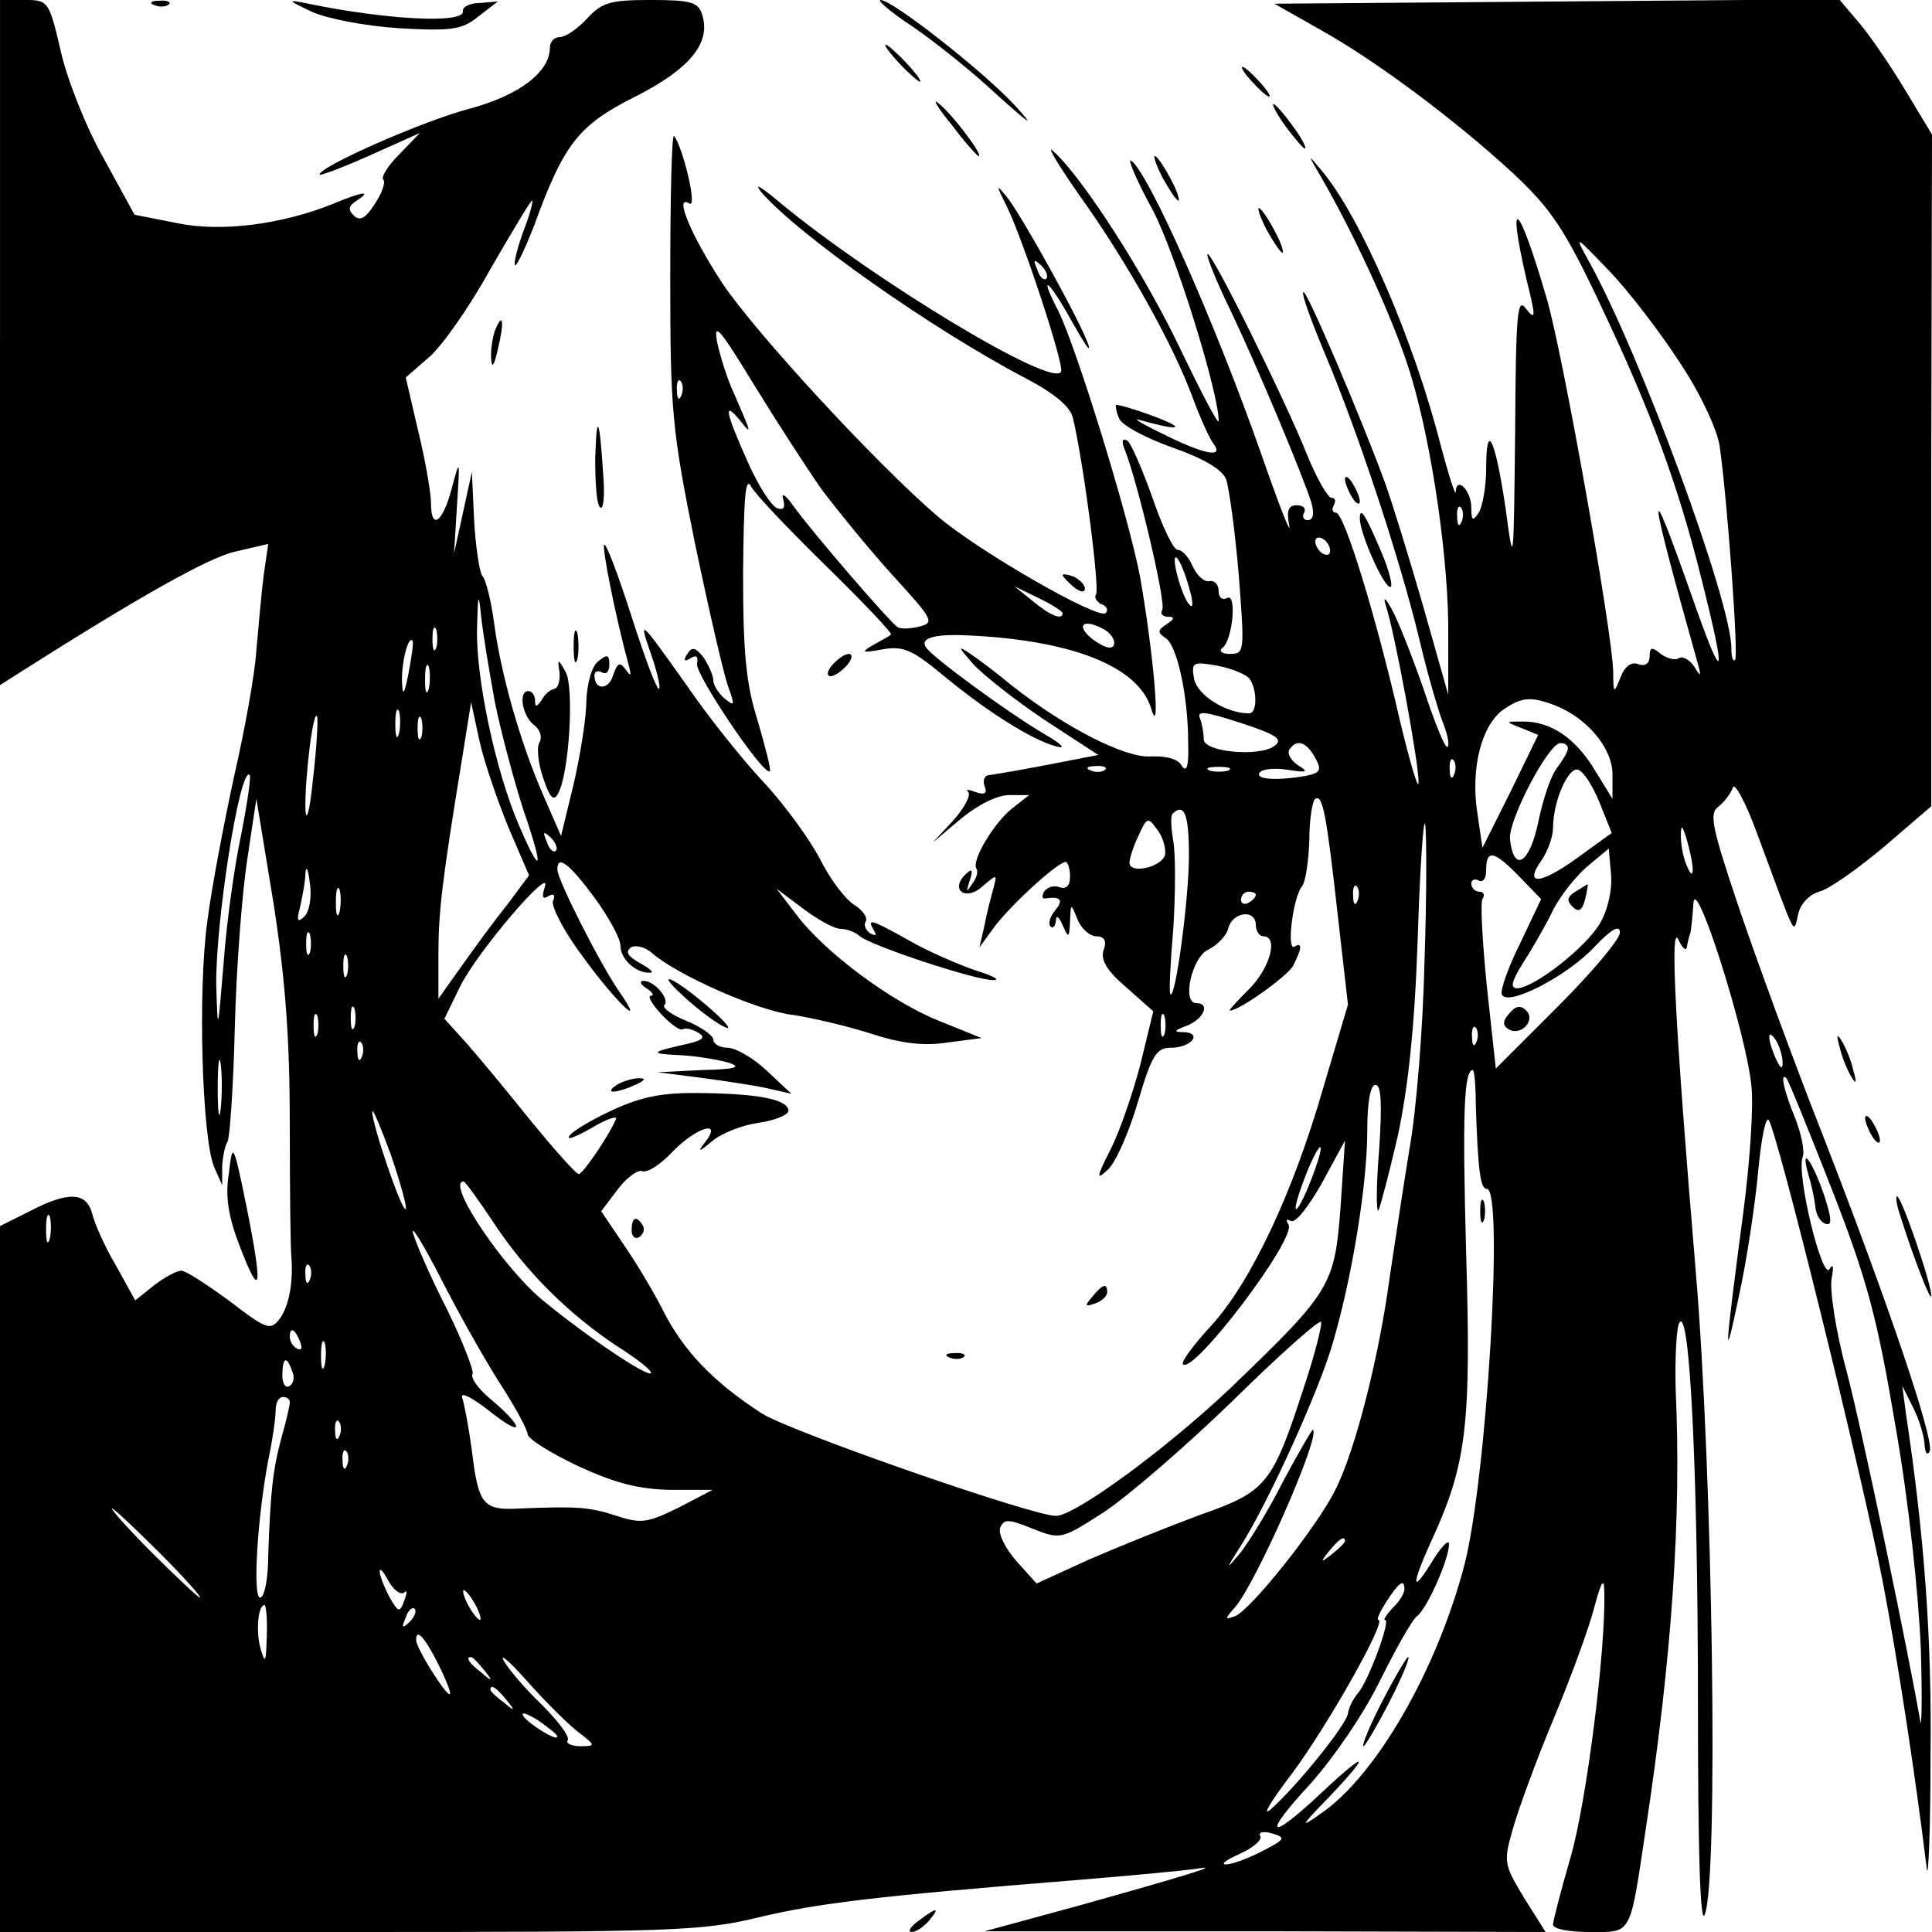 <?xml version="1.0" standalone="no"?>
<!DOCTYPE svg PUBLIC "-//W3C//DTD SVG 20010904//EN"
 "http://www.w3.org/TR/2001/REC-SVG-20010904/DTD/svg10.dtd">
<svg version="1.0" xmlns="http://www.w3.org/2000/svg"
 width="260pt" height="260pt" viewBox="0 0 260 260"
 preserveAspectRatio="xMidYMid meet">
<g transform="translate(0,260) scale(0.1,-0.1)"
fill="#000000" stroke="none">
<path d="M0 2139 l0 -461 22 14 c165 105 261 159 296 166 l43 10 -6 -41 c-3
-23 -7 -69 -10 -102 -2 -33 -16 -109 -30 -170 -13 -60 -30 -148 -36 -195 -13
-94 -7 -291 9 -330 l11 -25 0 26 c1 14 4 28 7 32 3 3 8 72 10 154 2 81 10 184
17 228 l12 80 23 -140 c16 -103 22 -182 22 -300 0 -88 1 -167 2 -175 3 -35 -3
-67 -15 -84 -13 -17 -17 -16 -68 23 -30 22 -59 41 -65 41 -6 0 -23 -9 -37 -20
l-25 -20 -26 47 c-15 25 -29 57 -32 70 -8 29 -32 30 -84 3 l-40 -20 0 -475 0
-475 469 0 c434 0 476 1 553 20 81 19 155 28 428 50 74 6 146 13 160 15 39 7
-17 -10 -160 -50 l-125 -34 378 0 377 -1 -29 46 c-27 45 -28 48 -15 93 7 25
31 91 54 146 23 55 48 123 55 150 10 38 14 43 14 22 2 -78 -24 -282 -45 -355
-13 -45 -24 -87 -24 -92 0 -6 22 -10 49 -10 58 0 54 -7 76 140 35 231 48 418
40 591 -1 42 1 82 5 89 14 23 25 -200 25 -512 0 -198 3 -299 9 -285 19 44 11
596 -12 867 -28 333 -35 471 -23 445 5 -11 10 -15 11 -10 1 6 3 15 5 20 1 6 3
24 4 40 3 39 72 -179 78 -247 3 -26 -2 -102 -11 -170 -26 -197 -26 -208 -6
-113 11 50 22 125 26 168 4 43 10 74 14 70 11 -12 126 -478 154 -623 20 -105
43 -255 59 -385 2 -16 5 51 5 150 2 156 -8 297 -33 462 l-5 38 15 -30 c8 -16
15 -39 15 -50 1 -11 4 -14 7 -8 6 16 -55 197 -145 428 -39 99 -89 236 -112
304 -36 107 -40 126 -28 135 8 6 17 18 20 26 2 8 17 -19 32 -60 55 -148 49
-138 56 -110 3 14 15 26 28 30 13 3 51 30 87 60 l64 55 0 452 1 452 -35 58
c-19 32 -47 73 -62 91 l-28 33 -380 -3 -380 -3 60 -34 c76 -42 184 -123 261
-194 51 -48 69 -73 121 -184 63 -133 101 -234 133 -363 35 -139 30 -146 -14
-20 -61 173 -59 148 8 -90 6 -21 5 -22 -4 -7 -6 9 -16 15 -21 11 -5 -3 -16 0
-24 6 -12 10 -15 9 -15 -3 0 -10 -6 -14 -15 -11 -9 4 -18 -2 -24 -17 -9 -23
-10 -23 -10 7 -1 53 -69 435 -90 504 -37 127 -54 143 -27 25 13 -52 13 -57 0
-41 -12 17 -14 -2 -15 -165 -2 -184 -2 -184 -13 -102 -14 94 -26 118 -26 52 0
-24 -5 -51 -10 -59 -8 -12 -10 -11 -10 7 0 23 -20 43 -21 21 0 -7 -9 21 -20
62 -36 142 -108 308 -160 370 -20 24 -20 24 1 -12 47 -82 99 -197 119 -264 29
-97 51 -252 50 -349 l0 -80 -34 120 c-19 66 -42 140 -51 165 -33 90 -106 261
-110 257 -3 -2 11 -40 29 -83 42 -99 100 -272 127 -384 11 -47 26 -98 32 -113
6 -15 9 -30 6 -32 -3 -3 -17 32 -32 77 -16 46 -35 94 -43 108 -9 16 -12 18 -8
5 12 -36 45 -215 44 -238 0 -12 -11 25 -25 83 -32 140 -75 280 -86 280 -5 0
-6 5 -3 10 3 6 2 10 -3 10 -5 0 -20 26 -33 58 -30 75 -129 275 -134 270 -2 -2
12 -37 32 -78 37 -78 96 -219 108 -257 4 -15 2 -23 -5 -23 -6 0 -8 5 -5 10 3
6 -1 10 -10 10 -11 0 -14 -7 -10 -27 3 -16 -14 28 -38 97 -63 179 -152 379
-175 394 -5 3 8 -28 30 -68 31 -60 89 -248 88 -283 -1 -4 -23 38 -50 94 -48
102 -133 234 -172 269 -11 11 4 -15 34 -58 64 -89 127 -202 153 -273 10 -27
23 -56 28 -62 15 -20 -12 -15 -68 13 -27 13 -42 22 -32 19 53 -15 66 -13 22 4
-27 10 -51 17 -53 16 -1 -1 0 -9 4 -18 3 -9 35 -26 71 -39 43 -15 68 -30 73
-43 4 -11 12 -69 17 -128 8 -104 8 -107 -12 -107 -11 0 -15 4 -10 8 14 10 20
76 6 67 -6 -3 -11 1 -11 9 0 9 -5 15 -12 14 -7 -2 -17 7 -23 20 -5 12 -14 22
-20 22 -6 0 -21 32 -34 70 -14 39 -29 74 -34 77 -7 4 -8 -1 -3 -13 17 -43 56
-207 50 -215 -3 -5 1 -9 8 -9 9 0 9 -3 -2 -10 -12 -8 -13 -11 -1 -19 15 -10
30 -77 30 -141 1 -31 -2 -41 -9 -30 -5 9 -22 13 -42 12 -34 -2 -115 39 -187
96 -18 15 -43 34 -55 42 -18 12 -17 10 4 -14 14 -15 57 -49 96 -75 l72 -47
-67 -13 c-36 -7 -72 -13 -79 -14 -7 0 -10 -7 -7 -15 4 -10 0 -12 -12 -8 -10 4
-14 4 -10 0 4 -4 -5 -21 -20 -38 l-28 -30 38 32 c23 19 49 32 65 32 l27 0 -23
-18 c-24 -19 -55 -70 -48 -81 3 -4 0 -13 -6 -21 -8 -12 -8 -11 -3 5 5 15 3 17
-6 8 -21 -21 1 -36 23 -16 20 17 20 17 15 -2 -3 -11 -9 -33 -12 -50 l-7 -30
19 26 c19 27 86 89 97 89 3 0 6 -9 6 -20 0 -12 -5 -17 -14 -14 -8 3 -17 0 -21
-6 -3 -6 -3 -10 2 -9 20 3 25 -2 13 -16 -7 -9 -10 -18 -6 -22 3 -3 6 0 7 8 0
8 4 6 9 -6 8 -18 9 -18 10 5 1 25 1 25 10 3 5 -13 17 -23 25 -23 11 0 15 -6
10 -19 -4 -13 5 -28 31 -50 l36 -32 -17 -70 c-10 -39 -28 -91 -40 -115 -20
-39 -20 -43 -4 -28 10 9 28 49 40 90 19 64 25 74 45 74 27 0 43 20 17 21 -14
0 -14 2 5 9 22 9 31 30 12 30 -20 0 -6 62 16 72 12 6 25 19 27 29 6 22 37 26
37 4 0 -8 5 -15 10 -15 21 0 9 -43 -19 -71 -16 -16 -28 -29 -26 -29 13 0 77
46 85 60 12 23 13 33 2 26 -11 -6 -2 66 10 81 5 6 9 34 10 62 0 28 4 53 8 56
10 6 15 -19 31 -163 l13 -114 -33 -111 c-41 -143 -98 -263 -151 -321 -24 -26
-41 -49 -38 -52 14 -14 153 169 142 188 -4 6 -3 8 3 5 6 -4 24 19 42 51 l31
57 -6 -90 c-8 -105 -13 -113 -146 -241 -86 -82 -211 -174 -237 -174 -32 0
-359 114 -396 138 -65 42 -105 84 -132 137 -14 28 -39 69 -55 92 l-29 43 22
29 c12 16 27 27 33 25 7 -3 25 9 41 26 32 33 68 44 44 13 -11 -14 -9 -14 9 1
13 11 41 22 63 25 22 3 40 11 40 16 0 15 -38 23 -116 24 -54 1 -82 -5 -121
-23 -28 -13 -55 -29 -58 -35 -4 -6 9 -1 30 11 20 12 35 17 33 12 -11 -25 -45
-74 -50 -74 -4 0 -33 33 -65 72 -32 40 -71 87 -87 105 l-29 32 21 43 c22 46
126 167 114 134 -4 -13 -3 -17 5 -12 7 4 10 2 6 -7 -2 -7 15 -41 40 -74 44
-61 88 -103 49 -47 -25 36 -83 150 -83 164 0 20 16 8 50 -38 19 -26 35 -55 35
-65 0 -18 21 -37 40 -36 6 0 -1 6 -14 13 -16 9 -20 15 -12 21 7 4 20 0 29 -8
33 -29 143 -78 190 -83 26 -4 73 -15 104 -25 40 -13 70 -17 103 -12 l46 6 -57
23 c-65 26 -155 93 -193 144 l-26 34 36 -27 c20 -15 42 -27 50 -27 8 0 19 -4
25 -9 13 -13 159 -61 181 -60 10 0 -1 6 -24 13 -23 8 -63 25 -89 40 -52 29
-58 31 -48 14 4 -7 3 -8 -5 -4 -6 4 -9 11 -6 16 3 5 -4 15 -15 22 -12 7 -33
35 -46 61 -14 27 -48 74 -77 105 -29 31 -75 89 -101 127 -66 93 -67 94 -50 45
8 -23 13 -44 11 -47 -3 -2 -19 41 -37 97 -18 56 -34 99 -37 97 -3 -4 15 -96
33 -162 4 -15 3 -16 -4 -6 -8 11 -11 9 -17 -8 -6 -20 -25 -20 -25 0 0 6 5 7
10 4 6 -3 10 1 10 11 0 13 -3 14 -15 4 -9 -7 -15 -30 -16 -54 0 -22 -8 -72
-17 -111 l-17 -70 -24 55 c-31 71 -57 163 -66 231 -4 30 -11 59 -16 64 -4 6
-9 40 -11 75 l-3 65 -12 -55 -12 -55 4 65 c4 63 4 64 -7 23 -12 -46 -28 -58
-28 -20 0 12 -7 55 -17 96 l-17 73 31 27 c17 14 55 68 83 119 29 50 54 92 56
92 2 0 -3 -19 -12 -42 -8 -22 -13 -43 -11 -45 2 -2 14 23 26 54 40 110 60 135
136 173 73 37 102 72 90 110 -5 17 -15 20 -69 20 -54 0 -66 -3 -86 -25 -13
-14 -29 -25 -37 -25 -7 0 -13 -6 -13 -14 0 -33 -41 -64 -107 -82 -62 -16 -203
-78 -203 -89 0 -2 30 9 68 26 l67 30 -28 -29 c-15 -15 -25 -31 -21 -34 3 -4
-2 -18 -12 -33 -12 -19 -20 -23 -28 -15 -8 8 -7 13 4 20 22 14 7 12 -31 -4
-69 -28 -152 -39 -212 -26 l-56 11 -41 75 c-23 40 -49 105 -58 144 -16 69 -17
70 -49 70 l-33 0 0 -461z m2260 -26 c27 -40 50 -89 54 -112 10 -67 26 -284 21
-289 -3 -3 -5 4 -5 16 0 62 -122 394 -191 519 -21 38 -21 38 27 -12 26 -27 68
-82 94 -122z m-293 -215 c-3 -8 -6 -5 -6 6 -1 11 2 17 5 13 3 -3 4 -12 1 -19z
m-177 -39 c0 -6 -4 -7 -10 -4 -5 3 -10 11 -10 16 0 6 5 7 10 4 6 -3 10 -11 10
-16z m-190 -49 c6 -20 6 -30 1 -24 -11 10 -27 72 -17 63 4 -4 11 -21 16 -39z
m-934 -155 c9 -44 27 -110 39 -147 27 -78 24 -90 -6 -20 -32 73 -59 201 -57
267 1 44 2 49 5 20 2 -22 11 -76 19 -120z m-79 73 c-3 -7 -5 -2 -5 12 0 14 2
19 5 13 2 -7 2 -19 0 -25z m-37 -33 c-6 -30 -8 -33 -9 -13 -1 25 8 62 14 56 2
-2 -1 -21 -5 -43z m27 -22 c-3 -10 -5 -4 -5 12 0 17 2 24 5 18 2 -7 2 -21 0
-30z m1105 13 c10 -15 10 -46 -1 -46 -31 0 -69 24 -74 46 -4 23 -2 24 32 18
20 -4 39 -12 43 -18z m410 -35 c44 -17 78 -58 78 -93 l0 -33 -24 39 c-26 43
-59 65 -96 65 -25 0 -25 0 -2 -9 l22 -9 -37 -76 -38 -76 -7 48 c-9 60 6 117
35 138 25 17 37 18 69 6z m-1555 -38 c-3 -10 -5 -4 -5 12 0 17 2 24 5 18 2 -7
2 -21 0 -30z m147 -126 l28 -65 -29 -39 c-17 -21 -44 -58 -61 -82 l-32 -45 0
60 c0 57 5 99 32 264 l12 75 11 -51 c6 -28 24 -80 39 -117z m1031 109 c-21
-15 -95 -8 -95 9 0 7 -2 20 -5 28 -5 11 6 10 55 -6 49 -16 57 -22 45 -31z
m-1294 -46 c-4 -41 -9 -59 -10 -39 -1 42 11 139 16 124 1 -6 -1 -44 -6 -85z
m146 58 c-3 -7 -5 -2 -5 12 0 14 2 19 5 13 2 -7 2 -19 0 -25z m1203 -28 c9
-16 7 -20 -12 -24 -39 -7 -69 -5 -63 4 3 5 20 7 38 4 26 -4 29 -3 14 6 -9 6
-15 15 -12 21 10 15 23 11 35 -11z m340 13 c0 -5 -7 -16 -15 -27 -8 -10 -19
-43 -25 -73 -12 -56 -33 -68 -38 -22 -2 26 52 129 68 129 6 0 10 -3 10 -7z
m-153 -35 c-3 -8 -6 -5 -6 6 -1 11 2 17 5 13 3 -3 4 -12 1 -19z m-470 6 c-3
-3 -12 -4 -19 -1 -8 3 -5 6 6 6 11 1 17 -2 13 -5z m166 -1 c-7 -2 -19 -2 -25
0 -7 3 -2 5 12 5 14 0 19 -2 13 -5z m500 -44 l16 -40 -47 -34 c-50 -36 -72
-37 -47 -2 8 12 15 31 15 43 0 36 21 83 34 78 8 -3 20 -23 29 -45z m-1828 -40
c-9 -41 -20 -119 -24 -174 -8 -96 -8 -97 -10 -30 -1 85 32 295 45 282 2 -2 -3
-37 -11 -78z m1275 -31 c0 -57 -18 -193 -25 -186 -2 2 0 42 4 89 3 48 3 100 0
117 -3 17 -4 34 -1 37 16 15 22 -1 22 -57z m317 -143 c-2 -88 -11 -200 -20
-250 -8 -49 -20 -128 -27 -175 -14 -105 -46 -232 -73 -285 -24 -49 -114 -162
-135 -170 -14 -5 -14 -4 0 12 28 32 115 229 105 239 -1 1 -19 -30 -40 -69 -20
-40 -47 -83 -58 -97 -20 -24 -20 -23 1 10 38 60 107 213 124 274 26 89 46 213
46 284 0 38 4 62 11 62 8 0 9 -26 5 -87 -4 -48 -4 -85 -1 -82 2 3 14 48 26
100 14 65 23 148 27 269 3 96 8 164 10 150 2 -14 2 -97 -1 -185z m-349 145
c-4 -17 -48 -27 -48 -11 0 5 5 22 12 36 11 25 13 26 25 9 8 -10 12 -25 11 -34z
m710 -20 c0 -9 -3 -7 -8 5 -5 11 -8 29 -8 40 0 16 2 15 8 -5 4 -14 8 -32 8
-40z m-1530 25 c-3 -3 -9 2 -12 12 -6 14 -5 15 5 6 7 -7 10 -15 7 -18z m1405
-98 c-20 -33 -88 -86 -111 -87 -10 0 -8 9 7 33 11 17 29 48 39 68 9 20 31 48
47 62 l30 25 3 -34 c2 -21 -4 -48 -15 -67z m-108 63 l29 -30 -28 -59 c-16 -32
-27 -63 -25 -69 6 -18 88 24 125 64 23 24 34 30 34 19 0 -9 -38 -54 -83 -99
l-84 -84 -12 110 c-6 60 -9 113 -6 118 4 6 1 10 -4 10 -6 0 -11 5 -11 11 0 5
5 7 10 4 6 -3 10 3 10 14 0 29 11 26 45 -9z m-1636 -54 c-9 -8 -10 -5 -5 14 3
14 7 34 7 45 1 11 4 5 6 -14 3 -19 -1 -39 -8 -45z m48 7 c-3 -10 -5 -4 -5 12
0 17 2 24 5 18 2 -7 2 -21 0 -30z m1370 15 c-3 -8 -6 -5 -6 6 -1 11 2 17 5 13
3 -3 4 -12 1 -19z m-137 8 c0 -3 -4 -8 -10 -11 -5 -3 -10 -1 -10 4 0 6 5 11
10 11 6 0 10 -2 10 -4z m-1273 -78 c-3 -7 -5 -2 -5 12 0 14 2 19 5 13 2 -7 2
-19 0 -25z m50 -30 c-3 -7 -5 -2 -5 12 0 14 2 19 5 13 2 -7 2 -19 0 -25z m10
-70 c-3 -7 -5 -2 -5 12 0 14 2 19 5 13 2 -7 2 -19 0 -25z m-50 -10 c-3 -7 -5
-2 -5 12 0 14 2 19 5 13 2 -7 2 -19 0 -25z m1140 0 c-3 -7 -5 -2 -5 12 0 14 2
19 5 13 2 -7 2 -19 0 -25z m420 -10 c-3 -8 -6 -5 -6 6 -1 11 2 17 5 13 3 -3 4
-12 1 -19z m412 -28 c0 -10 -3 -8 -9 5 -12 27 -12 43 0 25 5 -8 9 -22 9 -30z
m-1912 8 c-3 -8 -6 -5 -6 6 -1 11 2 17 5 13 3 -3 4 -12 1 -19z m-190 -70 c-2
-18 -4 -6 -4 27 0 33 2 48 4 33 2 -15 2 -42 0 -60z m1689 7 c3 -90 6 -115 15
-115 23 0 0 -387 -30 -505 -37 -142 -119 -285 -194 -336 -28 -20 -27 -17 11
22 58 61 53 65 -9 7 -72 -68 -82 -60 -15 12 31 35 71 93 93 138 21 42 43 82
50 87 14 11 43 77 43 97 0 7 -9 -2 -20 -19 -31 -51 -32 -39 -3 25 47 102 53
156 46 388 -5 183 -3 244 9 244 2 0 4 -20 4 -45z m479 -115 c48 -123 61 -172
86 -320 18 -103 31 -226 34 -300 2 -69 1 -111 -1 -95 -17 97 -77 386 -99 470
-15 55 -23 111 -20 125 3 16 2 20 -3 12 -10 -15 -45 129 -36 151 3 8 -2 31
-10 52 -15 36 -21 63 -12 54 3 -3 30 -70 61 -149z m-1919 -27 c-5 -5 -46 116
-45 131 0 6 11 -20 25 -58 13 -38 22 -71 20 -73z m1218 38 c-9 -23 -18 -40
-20 -38 -2 2 4 22 13 45 9 23 18 40 20 38 2 -2 -4 -22 -13 -45z m-1100 -56
c44 -67 102 -124 167 -167 27 -17 47 -33 45 -36 -5 -5 -83 47 -143 96 -54 43
-134 162 -109 162 2 0 20 -25 40 -55z m-597 -22 c-3 -10 -5 -4 -5 12 0 17 2
24 5 18 2 -7 2 -21 0 -30z m606 -195 c20 -31 37 -62 37 -68 0 -6 30 -25 68
-43 50 -23 81 -31 124 -32 l57 0 -46 -24 c-41 -20 -50 -22 -83 -11 -37 12 -53
13 -129 10 -51 -3 -57 4 -66 78 -4 30 -10 62 -13 71 -3 9 14 0 38 -19 47 -37
46 -21 -2 19 -15 13 -25 27 -22 32 2 4 -13 43 -34 86 -22 43 -42 89 -46 103
-4 14 13 -13 37 -60 24 -47 60 -111 80 -142z m-256 140 c-3 -8 -6 -5 -6 6 -1
11 2 17 5 13 3 -3 4 -12 1 -19z m1339 -141 c-44 -136 -51 -144 -142 -176 -43
-16 -110 -43 -149 -60 l-70 -32 -27 30 c-15 17 -25 37 -22 45 5 12 11 12 43
-1 38 -15 39 -15 95 21 31 20 109 87 174 150 64 63 118 111 120 107 1 -5 -8
-42 -22 -84z m-1352 57 c3 -8 2 -12 -4 -9 -6 3 -10 10 -10 16 0 14 7 11 14 -7z
m33 -31 c-3 -10 -5 -4 -5 12 0 17 2 24 5 18 2 -7 2 -21 0 -30z m-44 -8 c4 -8
2 -17 -3 -20 -6 -4 -10 3 -10 14 0 25 6 27 13 6z m-3 -42 c0 -5 -5 -26 -11
-47 -12 -44 -15 -74 -18 -158 0 -32 -5 -58 -11 -58 -10 0 -4 105 11 185 6 28
10 58 10 68 0 9 4 17 10 17 5 0 9 -3 9 -7z m67 -45 c-3 -8 -6 -5 -6 6 -1 11 2
17 5 13 3 -3 4 -12 1 -19z m10 -40 c-3 -8 -6 -5 -6 6 -1 11 2 17 5 13 3 -3 4
-12 1 -19z m-252 -118 c33 -33 57 -60 54 -60 -2 0 -31 27 -64 60 -33 33 -57
60 -54 60 2 0 31 -27 64 -60z m1595 16 c0 -2 -8 -10 -17 -17 -16 -13 -17 -12
-4 4 13 16 21 21 21 13z m-1266 -69 c4 4 4 -1 0 -11 -6 -17 -8 -16 -20 5 -7
13 -13 29 -13 34 0 6 5 0 12 -13 7 -12 16 -19 21 -15z m1346 4 c0 -5 -7 -17
-16 -25 -8 -9 -13 -16 -10 -16 8 0 -22 -81 -36 -98 -7 -8 -13 -20 -14 -28 -2
-15 -68 -97 -104 -129 -13 -11 1 12 30 50 48 65 127 205 115 205 -3 0 2 11 11
25 17 26 24 31 24 16z m-1250 -21 c6 -11 8 -20 6 -20 -3 0 -10 9 -16 20 -6 11
-8 20 -6 20 3 0 10 -9 16 -20z m-281 -42 c-1 -35 -2 -38 -8 -18 -7 23 -4 60 5
60 2 0 4 -19 3 -42z m192 19 c-10 -9 -11 -8 -5 6 3 10 9 15 12 12 3 -3 0 -11
-7 -18z m39 -57 c11 -22 18 -40 15 -40 -6 0 -45 62 -45 73 0 16 11 5 30 -33z
m187 -90 c25 -19 25 -20 4 -20 -12 0 -20 4 -17 8 3 5 -13 26 -35 48 -22 21
-45 48 -51 59 -6 11 8 -1 31 -27 23 -26 54 -57 68 -68z m-126 83 c13 -16 12
-17 -3 -4 -17 13 -22 21 -14 21 2 0 10 -8 17 -17z m30 -40 c13 -16 12 -17 -3
-4 -10 7 -18 15 -18 17 0 8 8 3 21 -13z m69 -50 c0 -7 -39 17 -46 28 -3 6 5 3
20 -6 14 -10 26 -19 26 -22z m949 -154 c-19 -10 -41 -18 -49 -18 -8 0 0 6 18
14 18 8 31 19 28 24 -3 5 3 7 15 4 20 -6 19 -8 -12 -24z"/>
<path d="M2120 1400 c-11 -7 -12 -12 -4 -20 8 -8 13 -6 17 9 3 12 4 21 4 21
-1 0 -9 -5 -17 -10z"/>
<path d="M2031 1236 c-9 -10 -9 -16 -1 -21 17 -10 37 12 24 25 -8 8 -15 6 -23
-4z"/>
<path d="M1992 970 c0 -14 2 -19 5 -12 2 6 2 18 0 25 -3 6 -5 1 -5 -13z"/>
<path d="M1860 310 c-17 -33 -28 -60 -25 -60 2 0 18 27 35 60 17 33 28 60 25
60 -2 0 -18 -27 -35 -60z"/>
<path d="M2434 1018 c4 -13 8 -32 9 -42 1 -11 7 -21 14 -23 9 -3 8 8 -3 41
-16 46 -32 66 -20 24z"/>
<path d="M208 2593 c7 -3 16 -2 19 1 4 3 -2 6 -13 5 -11 0 -14 -3 -6 -6z"/>
<path d="M420 2584 c20 -9 71 -19 117 -22 71 -4 85 -2 107 16 l26 20 -24 -2
c-13 0 -24 -5 -23 -11 3 -17 -101 -12 -208 10 -29 6 -29 5 5 -11z"/>
<path d="M1227 2565 c28 -19 80 -60 114 -92 47 -42 53 -46 24 -14 -43 46 -164
141 -180 141 -5 0 13 -16 42 -35z"/>
<path d="M1210 2515 c13 -14 26 -25 28 -25 3 0 -5 11 -18 25 -13 14 -26 25
-28 25 -3 0 5 -11 18 -25z"/>
<path d="M1685 2490 c10 -11 20 -20 23 -20 3 0 -3 9 -13 20 -10 11 -20 20 -23
20 -3 0 3 -9 13 -20z"/>
<path d="M1280 2433 c18 -24 35 -43 37 -43 7 0 -35 56 -54 71 -9 8 -2 -5 17
-28z"/>
<path d="M1730 2430 c12 -16 24 -30 26 -30 3 0 -4 14 -16 30 -12 17 -24 30
-26 30 -3 0 4 -13 16 -30z"/>
<path d="M902 2228 c0 -179 2 -205 33 -358 19 -91 39 -178 45 -194 9 -26 9
-27 -5 -16 -8 7 -15 18 -15 24 0 7 -6 20 -13 31 -11 14 -16 15 -22 5 -6 -9 -4
-11 4 -6 8 5 11 3 9 -7 -3 -14 90 -152 98 -145 2 2 -6 32 -16 67 -16 50 -20
91 -20 199 1 104 3 132 11 117 6 -11 52 -59 102 -108 49 -48 88 -89 86 -91 -2
-2 -13 -8 -24 -14 -17 -10 -15 -11 12 -6 28 5 40 0 80 -33 59 -49 120 -88 153
-97 16 -5 10 2 -16 17 -49 29 -150 103 -158 116 -8 12 11 18 54 16 142 -6 232
-42 249 -98 14 -47 3 77 -15 178 -16 83 -86 309 -110 357 -27 52 -13 42 17
-12 17 -30 27 -46 24 -35 -8 27 -90 175 -110 200 -15 18 -15 17 0 -13 22 -45
77 -212 73 -222 -9 -24 -251 122 -378 227 -25 21 -36 28 -26 15 50 -58 230
-185 358 -252 38 -20 59 -38 62 -53 15 -64 36 -229 31 -237 -3 -4 1 -10 7 -13
7 -2 10 -8 6 -12 -9 -10 -171 83 -226 130 -83 71 -246 248 -290 314 -42 64
-66 121 -44 107 11 -6 -10 79 -21 91 -3 2 -5 -82 -5 -189z m506 -3 c-3 -3 -9
2 -12 12 -6 14 -5 15 5 6 7 -7 10 -15 7 -18z m-302 -284 c22 -29 65 -82 96
-116 53 -58 56 -63 36 -68 -12 -3 -25 -4 -30 -1 -10 6 -116 129 -141 164 -10
14 -16 18 -13 8 3 -11 1 -15 -8 -12 -8 3 -26 31 -40 63 -30 67 -33 83 -10 55
16 -20 16 -19 -8 36 -9 19 -19 51 -23 70 -5 28 4 17 48 -55 30 -49 72 -114 93
-144z m-189 127 c-3 -8 -6 -5 -6 6 -1 11 2 17 5 13 3 -3 4 -12 1 -19z m513
-293 c0 -10 -16 -4 -40 16 l-25 20 33 -16 c17 -8 32 -18 32 -20z m59 -24 c7
-5 12 -13 10 -19 -3 -7 -14 -3 -29 8 -25 20 -10 29 19 11z"/>
<path d="M1565 2360 c9 -16 18 -30 21 -30 2 0 -2 14 -11 30 -9 17 -18 30 -21
30 -2 0 2 -13 11 -30z"/>
<path d="M1705 2290 c9 -16 18 -30 21 -30 2 0 -2 14 -11 30 -9 17 -18 30 -21
30 -2 0 2 -13 11 -30z"/>
<path d="M666 2155 c-3 -9 -6 -26 -5 -38 1 -14 4 -9 9 13 9 37 7 52 -4 25z"/>
<path d="M801 1983 c0 -34 2 -64 7 -66 4 -3 6 16 4 41 -5 80 -9 90 -11 25z"/>
<path d="M1810 1955 c0 -5 5 -17 10 -25 5 -8 10 -10 10 -5 0 6 -5 17 -10 25
-5 8 -10 11 -10 5z"/>
<path d="M1830 1902 c0 -20 32 -92 41 -92 4 0 -1 21 -12 47 -22 52 -29 62 -29
45z"/>
<path d="M1430 1826 c0 -2 7 -9 15 -16 9 -7 15 -8 15 -2 0 5 -7 12 -15 16 -8
3 -15 4 -15 2z"/>
<path d="M772 1730 c0 -19 2 -27 5 -17 2 9 2 25 0 35 -3 9 -5 1 -5 -18z"/>
<path d="M1120 1705 c-7 -8 -8 -15 -2 -15 5 0 15 7 22 15 7 8 8 15 2 15 -5 0
-15 -7 -22 -15z"/>
<path d="M753 1695 c1 -11 -2 -21 -7 -22 -5 -1 -13 -7 -17 -15 -7 -10 -9 -10
-9 0 0 6 -4 12 -9 12 -14 0 -8 -34 8 -46 8 -6 11 -16 7 -23 -4 -6 -2 -28 5
-48 9 -27 14 -32 20 -21 15 26 22 144 10 164 -10 18 -11 18 -8 -1z"/>
<path d="M918 1261 c18 -17 43 -36 55 -42 13 -7 7 2 -13 20 -47 42 -84 61 -42
22z"/>
<path d="M870 1270 c8 -5 11 -10 6 -10 -5 0 1 -11 14 -25 12 -13 26 -23 29
-20 4 2 13 0 21 -5 10 -6 6 -10 -16 -15 -49 -11 -51 -13 -9 -15 22 -1 51 -6
65 -10 19 -6 11 -9 -35 -10 l-60 -3 55 -7 c30 -4 71 -10 90 -14 l35 -8 -33 31
c-18 17 -42 31 -53 31 -10 0 -19 5 -19 11 0 5 -16 17 -36 25 -20 8 -33 18 -30
21 8 8 -13 33 -28 33 -6 0 -4 -5 4 -10z"/>
<path d="M2476 1190 c3 -14 11 -32 16 -40 6 -10 7 -7 2 10 -3 14 -11 32 -16
40 -6 10 -7 7 -2 -10z"/>
<path d="M830 1140 c-18 -12 -2 -12 25 0 13 6 15 9 5 9 -8 0 -22 -4 -30 -9z"/>
<path d="M2510 1095 c0 -5 5 -17 10 -25 5 -8 10 -10 10 -5 0 6 -5 17 -10 25
-5 8 -10 11 -10 5z"/>
<path d="M308 1021 c-5 -31 -1 -58 15 -99 28 -73 31 -57 9 53 -18 88 -19 89
-24 46z"/>
<path d="M2556 968 c19 -61 43 -122 43 -112 1 14 -40 134 -46 134 -2 0 -1 -10
3 -22z"/>
<path d="M850 944 c0 -8 5 -12 10 -9 6 4 8 11 5 16 -9 14 -15 11 -15 -7z"/>
<path d="M1470 855 c-11 -13 -10 -14 4 -9 9 3 16 10 16 15 0 13 -6 11 -20 -6z"/>
<path d="M1278 773 c7 -3 16 -2 19 1 4 3 -2 6 -13 5 -11 0 -14 -3 -6 -6z"/>
<path d="M1236 15 c-11 -8 -15 -15 -9 -15 6 0 16 7 23 15 16 19 11 19 -14 0z"/>
</g>
</svg>
